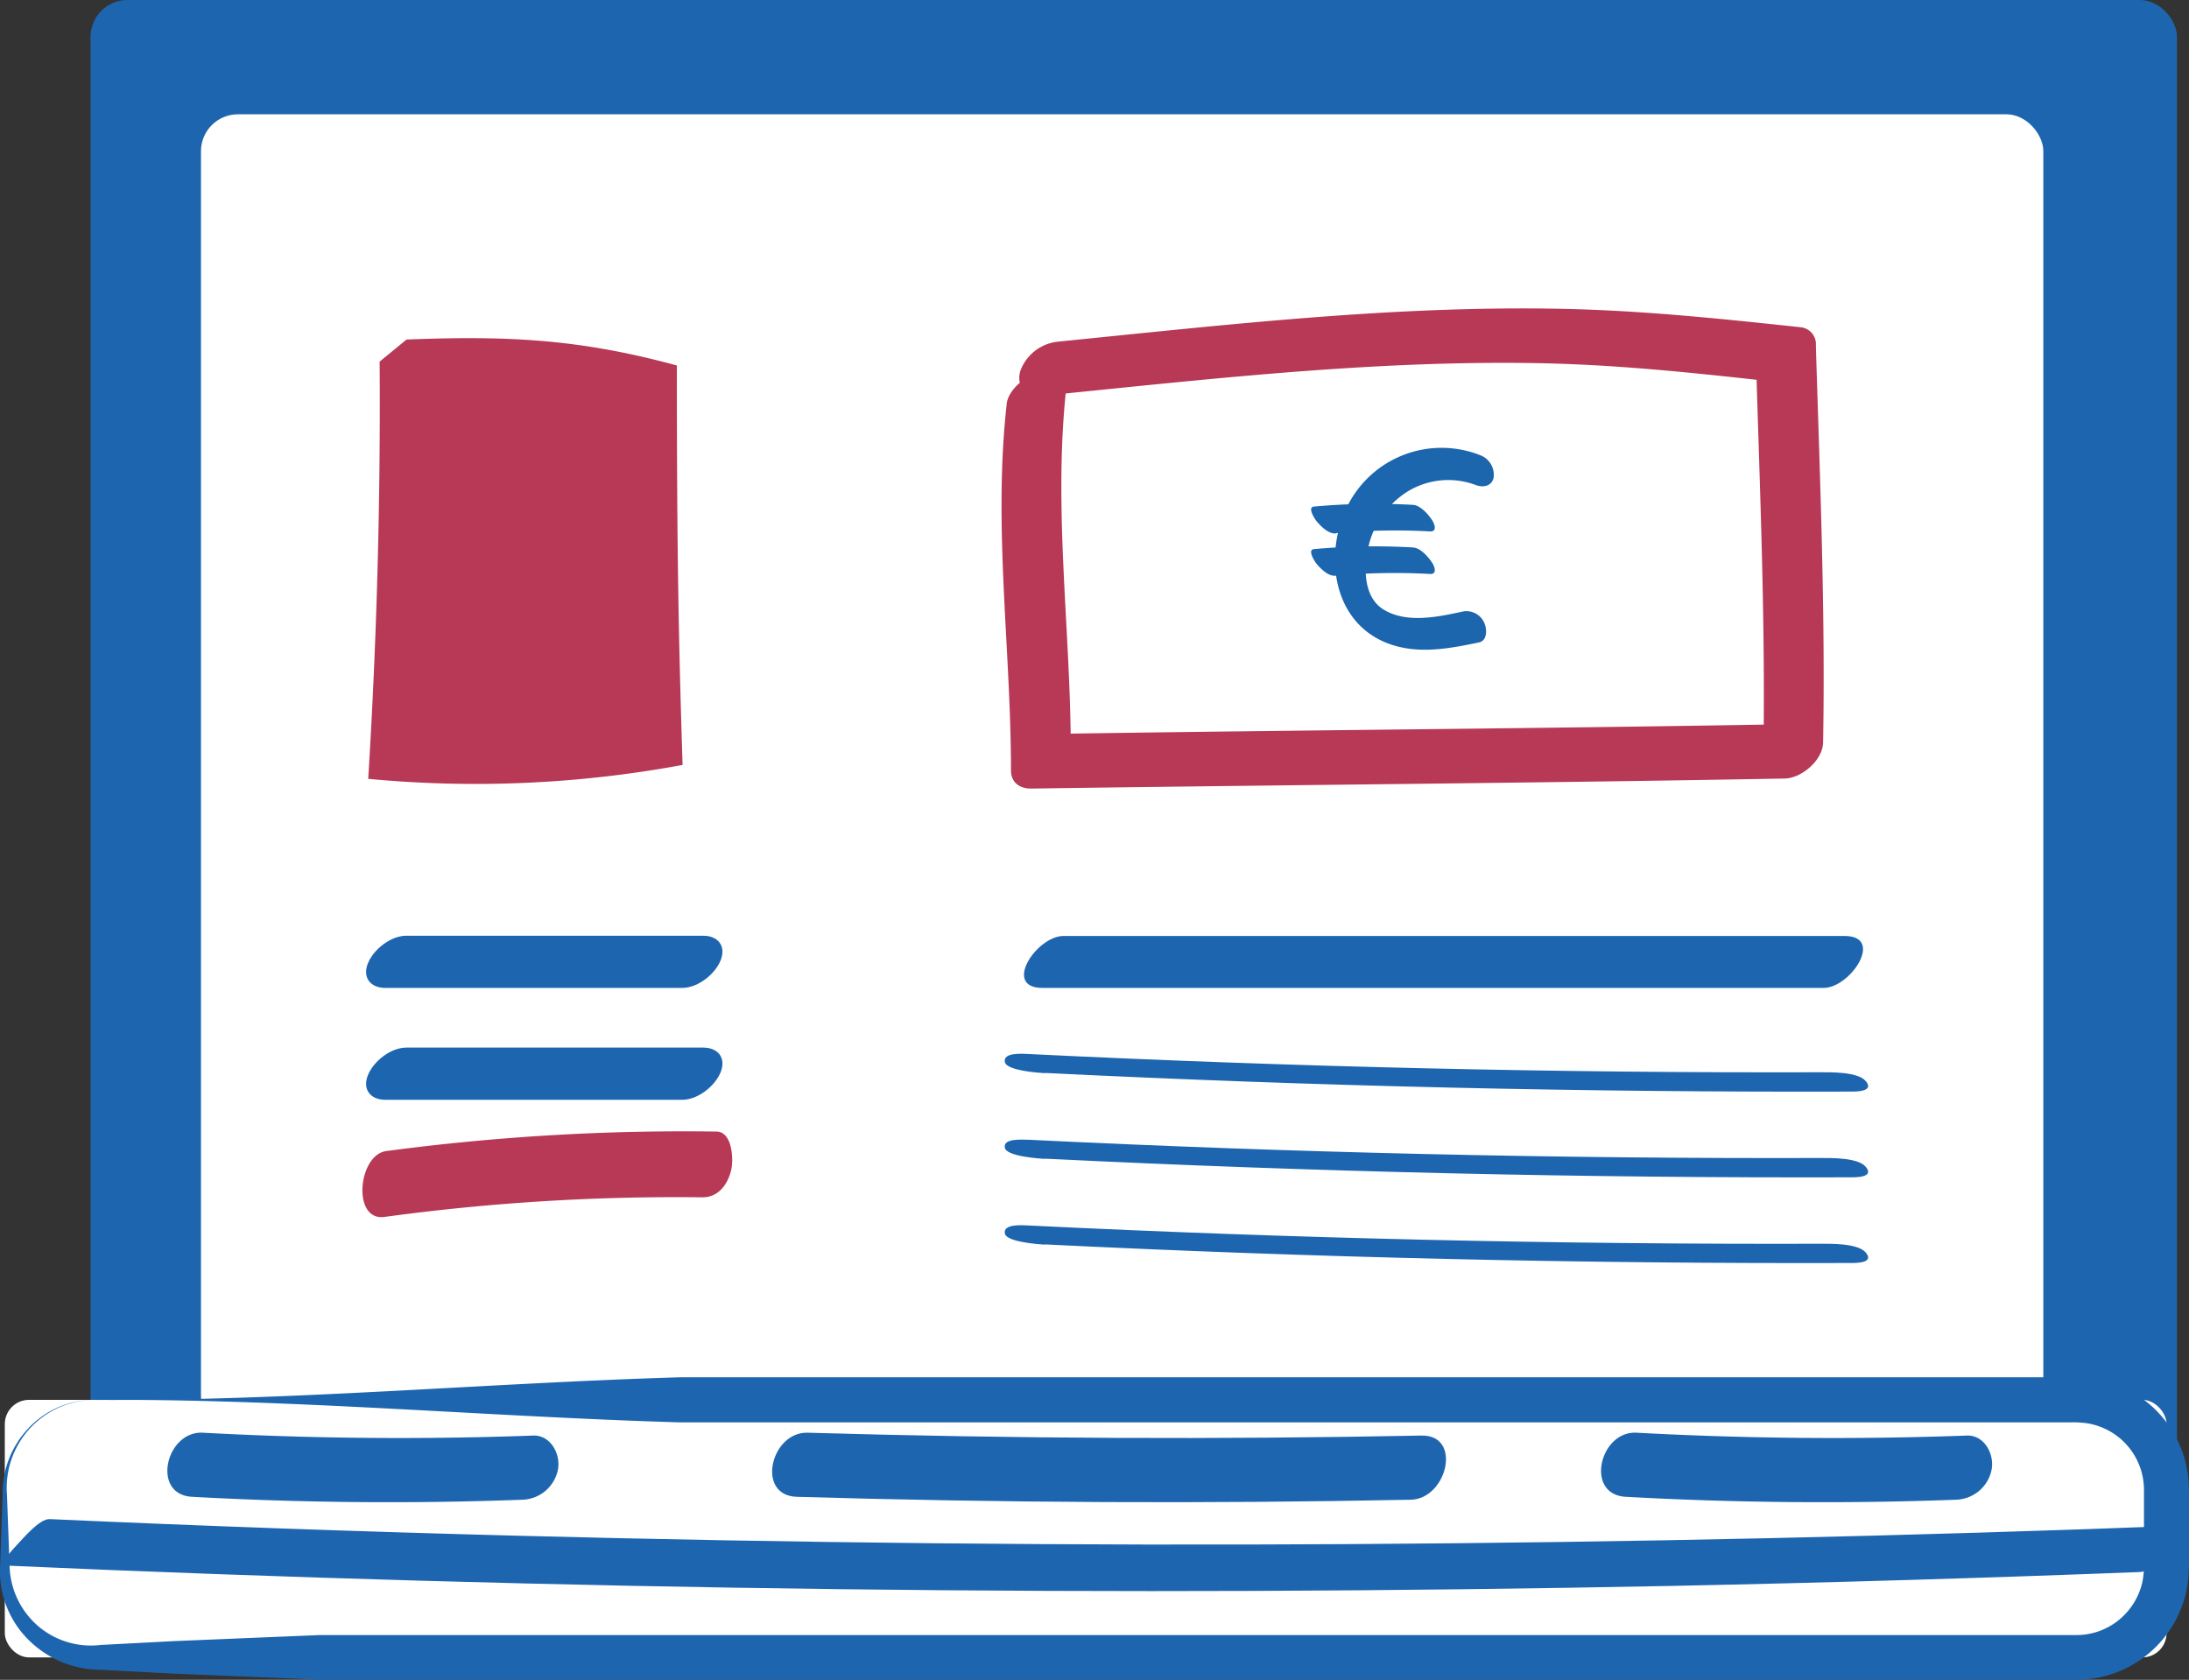 <svg xmlns="http://www.w3.org/2000/svg" xmlns:xlink="http://www.w3.org/1999/xlink" viewBox="0 0 360.2 276.46"><rect x="0" y="0" width="360.2" height="276.46" fill="#333333" stroke="none"/><defs><style>.cls-1{fill:#1d66af;}.cls-2{fill:#fff;}.cls-3{fill:#b73955;}.cls-4{fill:url(#Dégradé_sans_nom_12);}.cls-5{fill:url(#Dégradé_sans_nom_12-2);}.cls-6{fill:url(#Dégradé_sans_nom_12-3);}</style><linearGradient id="Dégradé_sans_nom_12" x1="219.67" y1="90.31" x2="245.79" y2="90.31" gradientUnits="userSpaceOnUse"><stop offset="0" stop-color="#1b66ae"/><stop offset="1" stop-color="#1c66ad"/></linearGradient><linearGradient id="Dégradé_sans_nom_12-2" x1="215.74" y1="92.34" x2="236.1" y2="92.34" xlink:href="#Dégradé_sans_nom_12"/><linearGradient id="Dégradé_sans_nom_12-3" x1="215.74" y1="85.34" x2="236.1" y2="85.34" xlink:href="#Dégradé_sans_nom_12"/></defs><title>en ligne</title><g id="Calque_2" data-name="Calque 2"><g id="Calque_1-2" data-name="Calque 1"><rect class="cls-1" x="14.9" width="343.32" height="258.67" rx="6.08"/><rect class="cls-2" x="33.07" y="18.81" width="303.16" height="217.1" rx="6.08"/><rect class="cls-2" x="0.8" y="230.39" width="355.72" height="42.39" rx="4" transform="translate(357.31 503.16) rotate(-180)"/><path class="cls-1" d="M15.54,230.39c32.12.2,64.23-2.76,96.35-3.72l96.35,0H340.73a25.12,25.12,0,0,1,3.5.18,17.68,17.68,0,0,1,3.65.89A18.5,18.5,0,0,1,360.19,245v12.06a24,24,0,0,1-.2,3.52,16.82,16.82,0,0,1-.91,3.65,18.47,18.47,0,0,1-17.32,12.21H52.71l-24.09-1-12-.63a16.88,16.88,0,0,1-12-5A15.9,15.9,0,0,1,0,258.13l.43-12A15.48,15.48,0,0,1,4.74,235,14.74,14.74,0,0,1,15.54,230.39Zm0,0A14.5,14.5,0,0,0,1.15,246.08l.44,12a13.55,13.55,0,0,0,4.88,9.7,13.39,13.39,0,0,0,10.11,2.94l12-.63,24.09-1H341.77a11,11,0,0,0,8-3.52,11.19,11.19,0,0,0,2.35-3.82,9.66,9.66,0,0,0,.54-2.18,16.1,16.1,0,0,0,.13-2.49v-12a11.1,11.1,0,0,0-7.4-10.34,10.2,10.2,0,0,0-2.18-.53,16.48,16.48,0,0,0-2.51-.12H208.24l-96.35,0C79.77,233.14,47.66,230.18,15.54,230.39Z"/><path class="cls-1" d="M63.39,181h48.88c2.56,0,5.42-2.26,6.33-4.59s-.48-4-2.87-4H66.85c-2.56,0-5.42,2.26-6.33,4.59s.48,4,2.87,4Z"/><path class="cls-1" d="M63.39,162.59h48.88c2.56,0,5.42-2.26,6.33-4.59s-.48-4-2.87-4H66.85c-2.56,0-5.42,2.26-6.33,4.59s.48,4,2.87,4Z"/><path class="cls-1" d="M171.56,162.59h128.5c4.44,0,10.1-8.55,3.46-8.55H175c-4.44,0-10.1,8.55-3.46,8.55Z"/><path class="cls-3" d="M63.25,200.28a355.49,355.49,0,0,1,52.37-3.23c2.64,0,4.21-2.22,4.73-4.65.34-1.62.17-6.13-2.44-6.17a370,370,0,0,0-54.36,3.21c-4.63.62-5.66,11.56-.3,10.84Z"/><path class="cls-3" d="M62.47,59.51q.24,34.38-1.88,68.67a187.07,187.07,0,0,0,51.73-2.29c-.69-21.55-.94-35.87-.94-65.74-16.16-4.4-28-4.91-44.48-4.27"/><path class="cls-3" d="M165.64,66.6c-2.23,20.09.7,40.07.72,60.18,0,2.08,1.52,3.06,3.45,3,41.27-.6,82.53-.89,123.79-1.65,2.8,0,6.34-3,6.39-5.93.39-21.79-.53-43.54-1.19-65.32a2.79,2.79,0,0,0-2.31-3c-13.28-1.43-26.38-2.8-39.73-3.06-27.69-.54-55.2,2.66-82.69,5.41a7.4,7.4,0,0,0-6.17,4.8c-.69,2.3.69,4.41,3.23,4.15,26.89-2.69,53.8-5.82,80.88-5.43,13.32.19,25.69,1.5,39.26,3l-2.31-3c.66,21.78,1.58,43.53,1.19,65.32l6.39-5.93c-41.26.76-82.53,1-123.79,1.65l3.45,3c0-20.12-2.95-40.09-.72-60.19.65-5.88-9.33-1.69-9.84,2.91Z"/><path class="cls-1" d="M171.93,176.58q66.38,3.28,132.85,3.07c1.44,0,3.51-.23,2.21-1.75s-5.73-1.43-7.45-1.43q-65.13.19-130.19-3c-1.06-.05-4.35-.32-4,1.32.26,1.43,5.76,1.79,6.63,1.83Z"/><path class="cls-1" d="M171.93,190.69q66.38,3.27,132.85,3.07c1.44,0,3.51-.23,2.21-1.75s-5.73-1.43-7.45-1.43q-65.13.19-130.19-3c-1.06,0-4.35-.32-4,1.32.26,1.43,5.76,1.78,6.63,1.83Z"/><path class="cls-1" d="M171.93,204.8q66.38,3.27,132.85,3.06c1.44,0,3.51-.22,2.21-1.74s-5.73-1.43-7.45-1.43q-65.13.19-130.19-3c-1.06-.05-4.35-.32-4,1.32.26,1.43,5.76,1.78,6.63,1.83Z"/><path class="cls-4" d="M243.78,75a17.31,17.31,0,0,0-21.63,7.47c-4.23,7.55-3.4,18.93,5.24,23,5.12,2.39,10.65,1.38,16,.25,1.43-.31,1.3-2.36.79-3.33a3.18,3.18,0,0,0-3.5-1.74c-4.07.87-9.17,2-13-.32-3.27-2-3.31-6.72-2.57-10.06a14.54,14.54,0,0,1,6.66-9.47,12.83,12.83,0,0,1,11-1c1.19.48,2.67.28,3-1.16A3.45,3.45,0,0,0,243.78,75Z"/><path class="cls-5" d="M219.79,94.75a105.52,105.52,0,0,1,15.5-.29c1.22.07.81-1.17.36-1.86-.6-.91-1.91-2.44-3.13-2.5a109.62,109.62,0,0,0-16.31.27c-1.16.1.18,2.11.45,2.44.71.83,1.91,2.06,3.13,1.94Z"/><path class="cls-6" d="M219.79,87.75a105.52,105.52,0,0,1,15.5-.29c1.22.07.81-1.17.36-1.86-.6-.91-1.91-2.44-3.13-2.51a111,111,0,0,0-16.31.28c-1.16.1.18,2.11.45,2.43.71.84,1.91,2.06,3.13,2Z"/><path class="cls-1" d="M31.61,246.34q27.15,1.49,54.34.48a6.15,6.15,0,0,0,5.88-5.07c.41-2.49-1.24-5.59-4.1-5.49q-27.18,1-54.35-.47c-6.08-.33-8.56,10.19-1.77,10.55Z"/><path class="cls-1" d="M267.52,246.34q27.15,1.49,54.35.48a6.15,6.15,0,0,0,5.87-5.07c.41-2.49-1.23-5.59-4.09-5.49q-27.18,1-54.35-.47c-6.08-.33-8.57,10.19-1.78,10.55Z"/><path class="cls-1" d="M131.13,246.34q50.49,1.49,101,.48c6-.12,8.54-10.69,1.77-10.56q-50.5,1-101-.47c-6.08-.18-8.57,10.36-1.78,10.55Z"/><path class="cls-1" d="M.76,257.65Q137.93,263.76,275.3,261q38.44-.79,76.85-2.28c1.79-.07,4.22-3,5.37-4.23.35-.37,3.09-3.45,2.08-3.42Q222.4,256.34,85,252.74q-38.43-1-76.82-2.73c-1.67-.08-4.32,3.13-5.37,4.22-.38.39-3.13,3.37-2.08,3.42Z"/></g></g></svg>